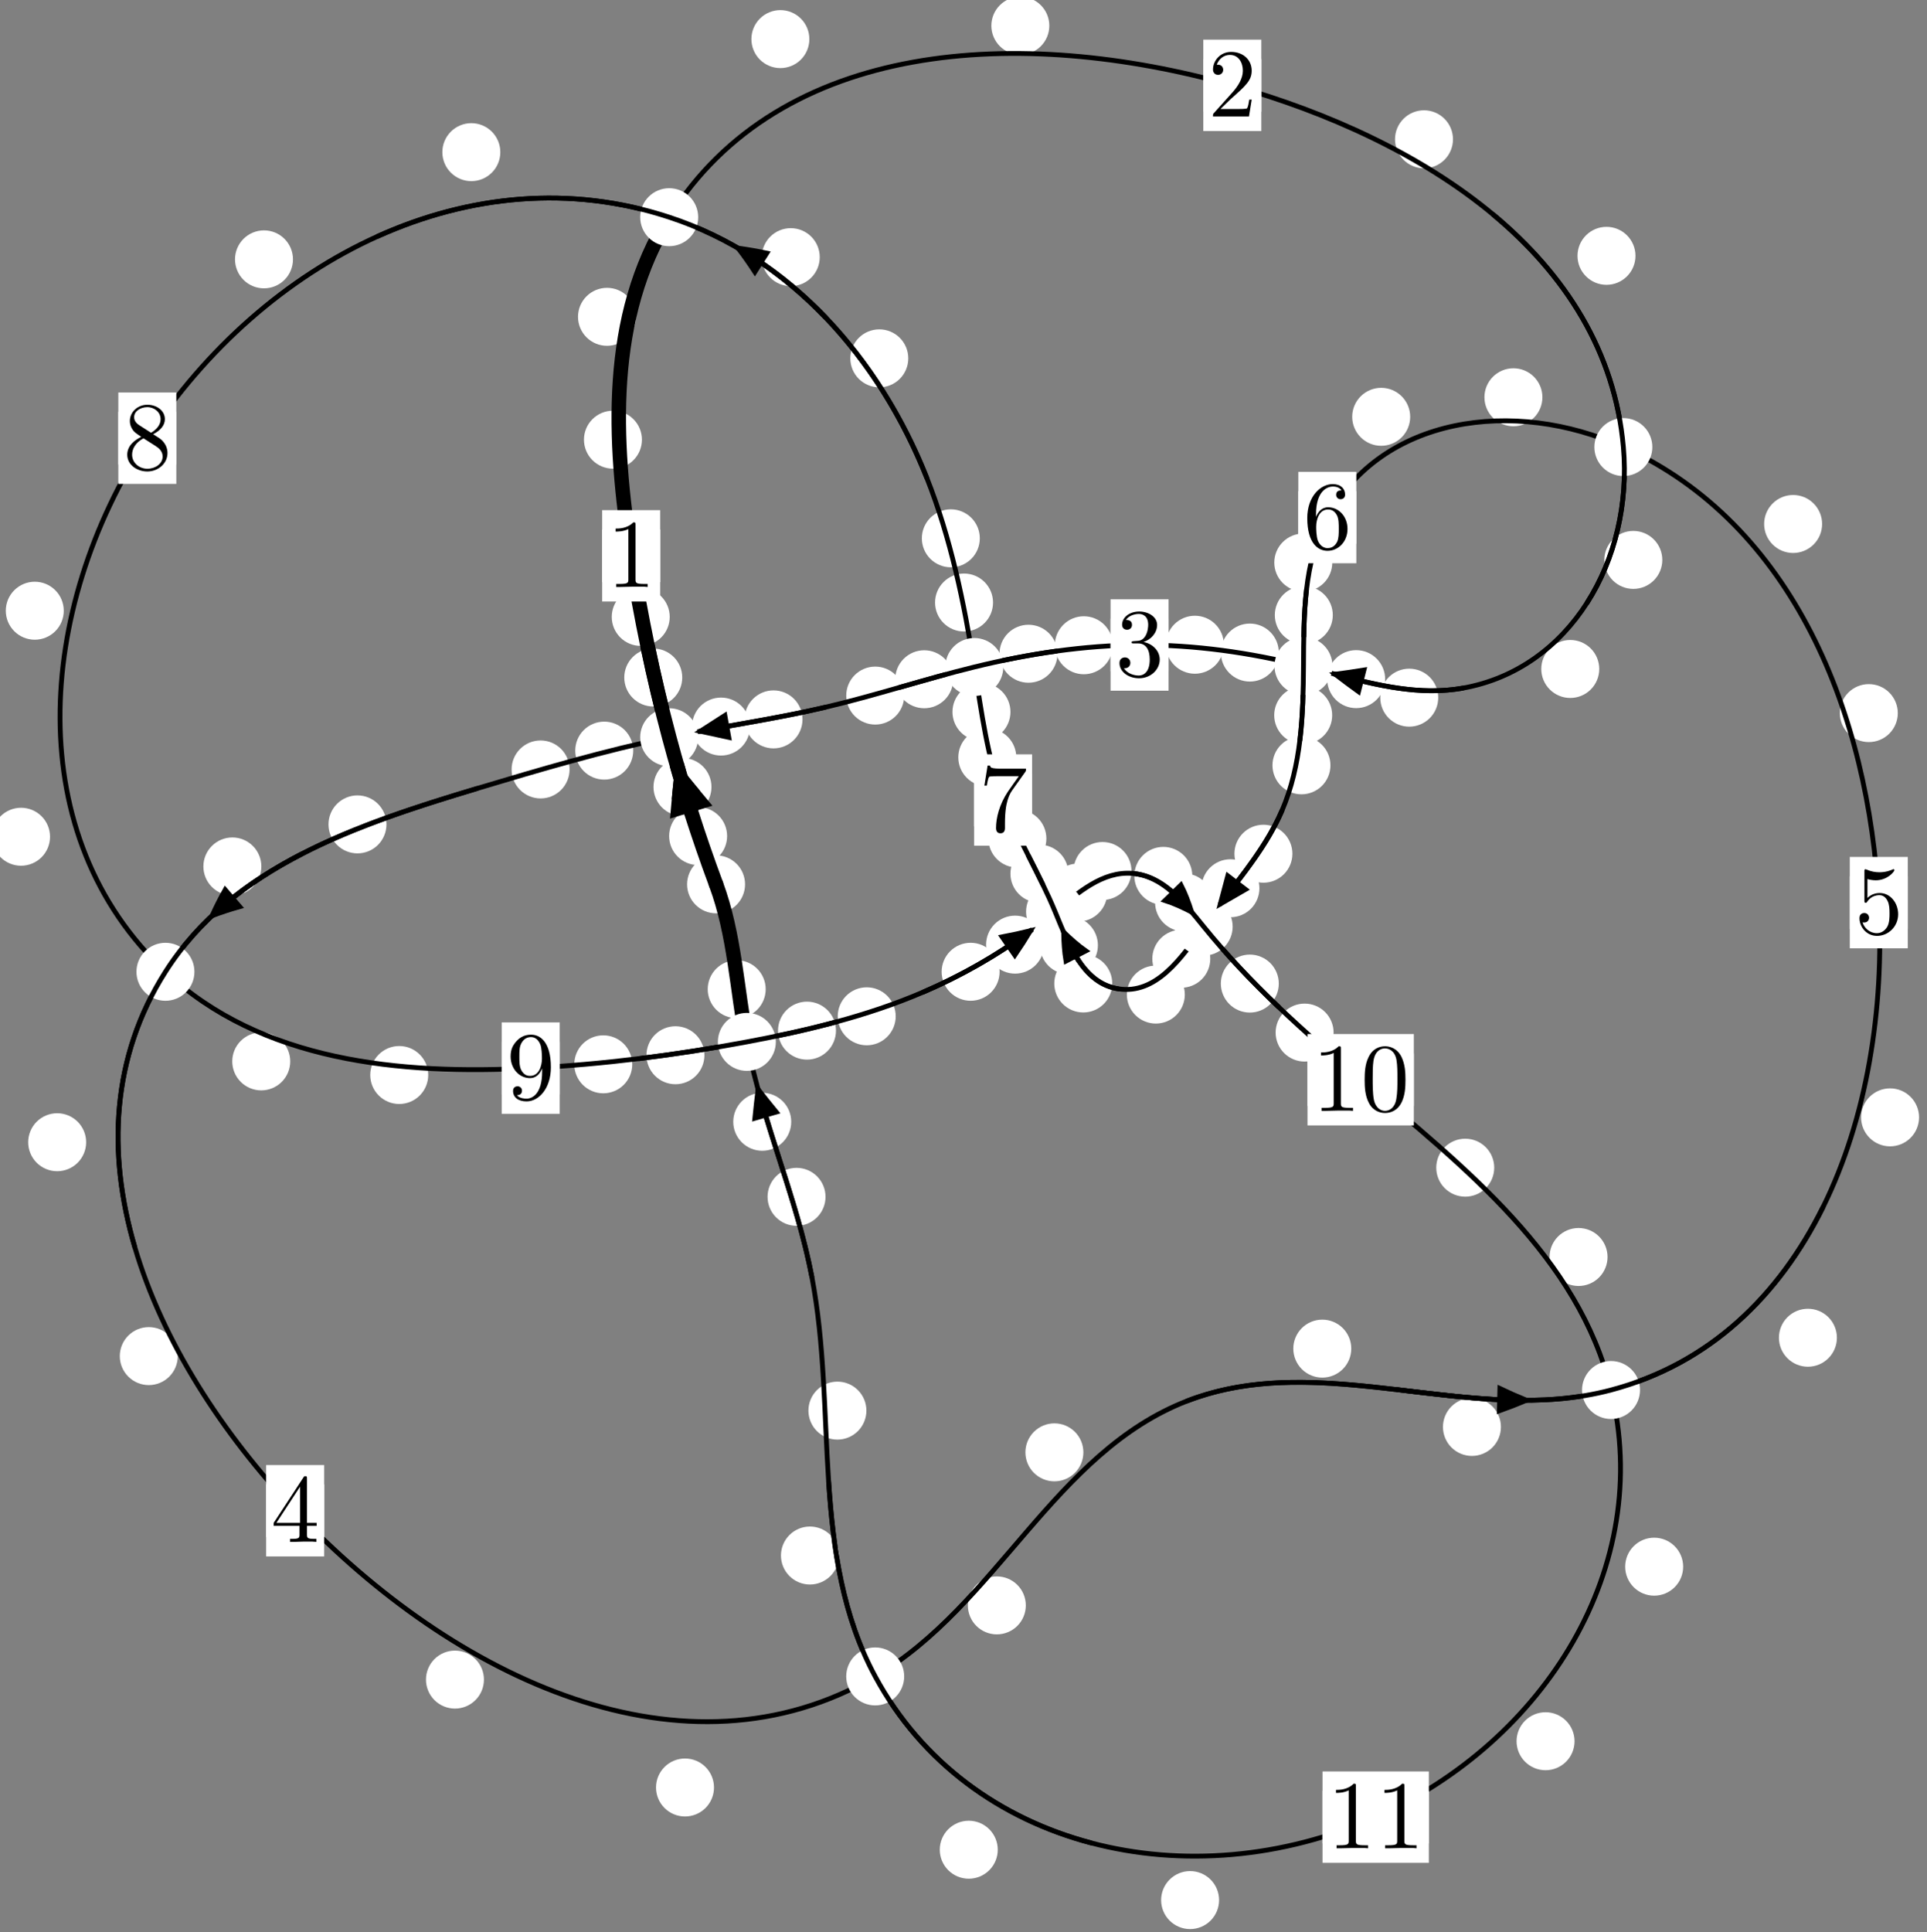 <?xml version="1.0"?>
<!-- Created by MetaPost 1.999 on 2021.07.06:0014 -->
<svg version="1.1" xmlns="http://www.w3.org/2000/svg" xmlns:xlink="http://www.w3.org/1999/xlink" width="198.689" height="199.204" viewBox="0 0 198.689 199.204">
<rect x="0" y="0" width="198.689" height="199.204" fill="#808080" stroke="none"/>
<!-- Original BoundingBox: -69.818451 -122.864960 128.870590 76.338684 -->
  <defs>
    <g transform="scale(0.01,0.01)" id="GLYPHcmr10_48">
      <path style="fill-rule: evenodd;" d="M460 -320C460 -400,455 -480,420 -554C374 -650,292 -666,250 -666C190 -666,117 -640,76 -547C44 -478,39 -400,39 -320C39 -245,43 -155,84 -79C127 2,200 22,249 22C303 22,379 1,423 -94C455 -163,460 -241,460 -320M249 -0C210 -0,151 -25,133 -121C122 -181,122 -273,122 -332C122 -396,122 -462,130 -516C149 -635,224 -644,249 -644C282 -644,348 -626,367 -527C377 -471,377 -395,377 -332C377 -257,377 -189,366 -125C351 -30,294 -0,249 -0"></path>
    </g>
    <g transform="scale(0.01,0.01)" id="GLYPHcmr10_49">
      <path style="fill-rule: evenodd;" d="M294 -640C294 -664,294 -666,271 -666C209 -602,121 -602,89 -602L89 -571C109 -571,168 -571,220 -597L220 -79C220 -43,217 -31,127 -31L95 -31L95 -0L257 -0L130 -3L217 -3L257 -3L297 -3L384 -3L419 -0L419 -31L387 -31C297 -31,294 -42,294 -79"></path>
    </g>
    <g transform="scale(0.01,0.01)" id="GLYPHcmr10_50">
      <path style="fill-rule: evenodd;" d="M127 -77L233 -180C389 -318,449 -372,449 -472C449 -586,359 -666,237 -666C124 -666,50 -574,50 -485C50 -429,100 -429,103 -429C120 -429,155 -441,155 -482C155 -508,137 -534,102 -534C94 -534,92 -534,89 -533C112 -598,166 -635,224 -635C315 -635,358 -554,358 -472C358 -392,308 -313,253 -251L61 -37C50 -26,50 -24,50 -0L421 -0L449 -174L424 -174C419 -144,412 -100,402 -85C395 -77,329 -77,307 -77"></path>
    </g>
    <g transform="scale(0.01,0.01)" id="GLYPHcmr10_51">
      <path style="fill-rule: evenodd;" d="M290 -352C372 -379,430 -449,430 -528C430 -610,342 -666,246 -666C145 -666,69 -606,69 -530C69 -497,91 -478,120 -478C151 -478,171 -500,171 -529C171 -579,124 -579,109 -579C140 -628,206 -641,242 -641C283 -641,338 -619,338 -529C338 -517,336 -459,310 -415C280 -367,246 -364,221 -363C213 -362,189 -360,182 -360C174 -359,167 -358,167 -348C167 -337,174 -337,191 -337L235 -337C317 -337,354 -269,354 -171C354 -35,285 -6,241 -6C198 -6,123 -23,88 -82C123 -77,154 -99,154 -137C154 -173,127 -193,98 -193C74 -193,42 -179,42 -135C42 -44,135 22,244 22C366 22,457 -69,457 -171C457 -253,394 -331,290 -352"></path>
    </g>
    <g transform="scale(0.01,0.01)" id="GLYPHcmr10_52">
      <path style="fill-rule: evenodd;" d="M294 -165L294 -78C294 -42,292 -31,218 -31L197 -31L197 -0L332 -0L238 -3L290 -3L332 -3L374 -3L427 -3L468 -0L468 -31L447 -31C373 -31,371 -42,371 -78L371 -165L471 -165L471 -196L371 -196L371 -651C371 -671,371 -677,355 -677C346 -677,343 -677,335 -665L28 -196L28 -165M300 -196L56 -196L300 -569"></path>
    </g>
    <g transform="scale(0.01,0.01)" id="GLYPHcmr10_53">
      <path style="fill-rule: evenodd;" d="M449 -201C449 -320,367 -420,259 -420C211 -420,168 -404,132 -369L132 -564C152 -558,185 -551,217 -551C340 -551,410 -642,410 -655C410 -661,407 -666,400 -666C399 -666,397 -666,392 -663C372 -654,323 -634,256 -634C216 -634,170 -641,123 -662C115 -665,113 -665,111 -665C101 -665,101 -657,101 -641L101 -345C101 -327,101 -319,115 -319C122 -319,124 -322,128 -328C139 -344,176 -398,257 -398C309 -398,334 -352,342 -334C358 -297,360 -258,360 -208C360 -173,360 -113,336 -71C312 -32,275 -6,229 -6C156 -6,99 -59,82 -118C85 -117,88 -116,99 -116C132 -116,149 -141,149 -165C149 -189,132 -214,99 -214C85 -214,50 -207,50 -161C50 -75,119 22,231 22C347 22,449 -74,449 -201"></path>
    </g>
    <g transform="scale(0.01,0.01)" id="GLYPHcmr10_54">
      <path style="fill-rule: evenodd;" d="M132 -328L132 -352C132 -605,256 -641,307 -641C331 -641,373 -635,395 -601C380 -601,340 -601,340 -556C340 -525,364 -510,386 -510C402 -510,432 -519,432 -558C432 -618,388 -666,305 -666C177 -666,42 -537,42 -316C42 -49,158 22,251 22C362 22,457 -72,457 -204C457 -331,368 -427,257 -427C189 -427,152 -376,132 -328M251 -6C188 -6,158 -66,152 -81C134 -128,134 -208,134 -226C134 -304,166 -404,256 -404C272 -404,318 -404,349 -342C367 -305,367 -254,367 -205C367 -157,367 -107,350 -71C320 -11,274 -6,251 -6"></path>
    </g>
    <g transform="scale(0.01,0.01)" id="GLYPHcmr10_55">
      <path style="fill-rule: evenodd;" d="M476 -609C485 -621,485 -623,485 -644L242 -644C120 -644,118 -657,114 -676L89 -676L56 -470L81 -470C84 -486,93 -549,106 -561C113 -567,191 -567,204 -567L411 -567C400 -551,321 -442,299 -409C209 -274,176 -135,176 -33C176 -23,176 22,222 22C268 22,268 -23,268 -33L268 -84C268 -139,271 -194,279 -248C283 -271,297 -357,341 -419"></path>
    </g>
    <g transform="scale(0.01,0.01)" id="GLYPHcmr10_56">
      <path style="fill-rule: evenodd;" d="M163 -457C117 -487,113 -521,113 -538C113 -599,178 -641,249 -641C322 -641,386 -589,386 -517C386 -460,347 -412,287 -377M309 -362C381 -399,430 -451,430 -517C430 -609,341 -666,250 -666C150 -666,69 -592,69 -499C69 -481,71 -436,113 -389C124 -377,161 -352,186 -335C128 -306,42 -250,42 -151C42 -45,144 22,249 22C362 22,457 -61,457 -168C457 -204,446 -249,408 -291C389 -312,373 -322,309 -362M209 -320L332 -242C360 -223,407 -193,407 -132C407 -58,332 -6,250 -6C164 -6,92 -68,92 -151C92 -209,124 -273,209 -320"></path>
    </g>
    <g transform="scale(0.01,0.01)" id="GLYPHcmr10_57">
      <path style="fill-rule: evenodd;" d="M367 -318L367 -286C367 -52,263 -6,205 -6C188 -6,134 -8,107 -42C151 -42,159 -71,159 -88C159 -119,135 -134,113 -134C97 -134,67 -125,67 -86C67 -19,121 22,206 22C335 22,457 -114,457 -329C457 -598,342 -666,253 -666C198 -666,149 -648,106 -603C65 -558,42 -516,42 -441C42 -316,130 -218,242 -218C303 -218,344 -260,367 -318M243 -241C227 -241,181 -241,150 -304C132 -341,132 -391,132 -440C132 -494,132 -541,153 -578C180 -628,218 -641,253 -641C299 -641,332 -607,349 -562C361 -530,365 -467,365 -421C365 -338,331 -241,243 -241"></path>
    </g>
  </defs>
  <path d="M74.971 86.189C74.971 85.396,74.656 84.636,74.096 84.076C73.535 83.515,72.775 83.2,71.982 83.2C71.19 83.2,70.429 83.515,69.869 84.076C69.308 84.636,68.993 85.396,68.993 86.189C68.993 86.982,69.308 87.742,69.869 88.302C70.429 88.863,71.19 89.178,71.982 89.178C72.775 89.178,73.535 88.863,74.096 88.302C74.656 87.742,74.971 86.982,74.971 86.189Z" style="fill: rgb(100%,100%,100%);stroke: none;"></path>
  <path d="M76.822 91.164C76.822 90.371,76.507 89.611,75.947 89.051C75.386 88.49,74.626 88.175,73.833 88.175C73.04 88.175,72.28 88.49,71.72 89.051C71.159 89.611,70.844 90.371,70.844 91.164C70.844 91.957,71.159 92.717,71.72 93.277C72.28 93.838,73.04 94.153,73.833 94.153C74.626 94.153,75.386 93.838,75.947 93.277C76.507 92.717,76.822 91.957,76.822 91.164Z" style="fill: rgb(100%,100%,100%);stroke: none;"></path>
  <path d="M70.345 69.843C70.345 69.05,70.03 68.29,69.469 67.729C68.909 67.169,68.149 66.854,67.356 66.854C66.563 66.854,65.803 67.169,65.243 67.729C64.682 68.29,64.367 69.05,64.367 69.843C64.367 70.635,64.682 71.395,65.243 71.956C65.803 72.516,66.563 72.831,67.356 72.831C68.149 72.831,68.909 72.516,69.469 71.956C70.03 71.395,70.345 70.635,70.345 69.843Z" style="fill: rgb(100%,100%,100%);stroke: none;"></path>
  <path d="M73.358 81.129C73.358 80.336,73.043 79.576,72.483 79.015C71.922 78.455,71.162 78.14,70.369 78.14C69.577 78.14,68.816 78.455,68.256 79.015C67.696 79.576,67.381 80.336,67.381 81.129C67.381 81.921,67.696 82.681,68.256 83.242C68.816 83.802,69.577 84.117,70.369 84.117C71.162 84.117,71.922 83.802,72.483 83.242C73.043 82.681,73.358 81.921,73.358 81.129Z" style="fill: rgb(100%,100%,100%);stroke: none;"></path>
  <path d="M66.189 45.326C66.189 44.534,65.874 43.774,65.313 43.213C64.753 42.653,63.993 42.338,63.2 42.338C62.407 42.338,61.647 42.653,61.087 43.213C60.526 43.774,60.211 44.534,60.211 45.326C60.211 46.119,60.526 46.879,61.087 47.44C61.647 48,62.407 48.315,63.2 48.315C63.993 48.315,64.753 48,65.313 47.44C65.874 46.879,66.189 46.119,66.189 45.326Z" style="fill: rgb(100%,100%,100%);stroke: none;"></path>
  <path d="M69.054 63.597C69.054 62.804,68.739 62.044,68.179 61.484C67.618 60.923,66.858 60.608,66.066 60.608C65.273 60.608,64.513 60.923,63.952 61.484C63.392 62.044,63.077 62.804,63.077 63.597C63.077 64.39,63.392 65.15,63.952 65.71C64.513 66.271,65.273 66.586,66.066 66.586C66.858 66.586,67.618 66.271,68.179 65.71C68.739 65.15,69.054 64.39,69.054 63.597Z" style="fill: rgb(100%,100%,100%);stroke: none;"></path>
  <path d="M83.452 4.031C83.452 3.239,83.137 2.479,82.577 1.918C82.016 1.358,81.256 1.043,80.463 1.043C79.671 1.043,78.911 1.358,78.35 1.918C77.79 2.479,77.475 3.239,77.475 4.031C77.475 4.824,77.79 5.584,78.35 6.145C78.911 6.705,79.671 7.02,80.463 7.02C81.256 7.02,82.016 6.705,82.577 6.145C83.137 5.584,83.452 4.824,83.452 4.031Z" style="fill: rgb(100%,100%,100%);stroke: none;"></path>
  <path d="M65.576 32.66C65.576 31.868,65.261 31.108,64.7 30.547C64.14 29.987,63.38 29.672,62.587 29.672C61.794 29.672,61.034 29.987,60.474 30.547C59.913 31.108,59.598 31.868,59.598 32.66C59.598 33.453,59.913 34.213,60.474 34.774C61.034 35.334,61.794 35.649,62.587 35.649C63.38 35.649,64.14 35.334,64.7 34.774C65.261 34.213,65.576 33.453,65.576 32.66Z" style="fill: rgb(100%,100%,100%);stroke: none;"></path>
  <path d="M149.814 14.359C149.814 13.566,149.5 12.806,148.939 12.245C148.379 11.685,147.618 11.37,146.826 11.37C146.033 11.37,145.273 11.685,144.712 12.245C144.152 12.806,143.837 13.566,143.837 14.359C143.837 15.151,144.152 15.912,144.712 16.472C145.273 17.033,146.033 17.347,146.826 17.347C147.618 17.347,148.379 17.033,148.939 16.472C149.5 15.912,149.814 15.151,149.814 14.359Z" style="fill: rgb(100%,100%,100%);stroke: none;"></path>
  <path d="M108.193 2.65C108.193 1.857,107.878 1.097,107.318 0.537C106.757 -0.024,105.997 -0.339,105.205 -0.339C104.412 -0.339,103.652 -0.024,103.091 0.537C102.531 1.097,102.216 1.857,102.216 2.65C102.216 3.443,102.531 4.203,103.091 4.763C103.652 5.324,104.412 5.639,105.205 5.639C105.997 5.639,106.757 5.324,107.318 4.763C107.878 4.203,108.193 3.443,108.193 2.65Z" style="fill: rgb(100%,100%,100%);stroke: none;"></path>
  <path d="M171.397 57.721C171.397 56.928,171.082 56.168,170.521 55.608C169.961 55.047,169.201 54.732,168.408 54.732C167.615 54.732,166.855 55.047,166.295 55.608C165.734 56.168,165.419 56.928,165.419 57.721C165.419 58.514,165.734 59.274,166.295 59.834C166.855 60.395,167.615 60.71,168.408 60.71C169.201 60.71,169.961 60.395,170.521 59.834C171.082 59.274,171.397 58.514,171.397 57.721Z" style="fill: rgb(100%,100%,100%);stroke: none;"></path>
  <path d="M168.631 26.374C168.631 25.581,168.316 24.821,167.755 24.261C167.195 23.7,166.435 23.385,165.642 23.385C164.849 23.385,164.089 23.7,163.529 24.261C162.968 24.821,162.653 25.581,162.653 26.374C162.653 27.167,162.968 27.927,163.529 28.487C164.089 29.048,164.849 29.363,165.642 29.363C166.435 29.363,167.195 29.048,167.755 28.487C168.316 27.927,168.631 27.167,168.631 26.374Z" style="fill: rgb(100%,100%,100%);stroke: none;"></path>
  <path d="M148.293 71.921C148.293 71.128,147.978 70.368,147.418 69.808C146.858 69.247,146.097 68.932,145.305 68.932C144.512 68.932,143.752 69.247,143.191 69.808C142.631 70.368,142.316 71.128,142.316 71.921C142.316 72.714,142.631 73.474,143.191 74.034C143.752 74.595,144.512 74.91,145.305 74.91C146.097 74.91,146.858 74.595,147.418 74.034C147.978 73.474,148.293 72.714,148.293 71.921Z" style="fill: rgb(100%,100%,100%);stroke: none;"></path>
  <path d="M164.896 68.963C164.896 68.17,164.581 67.41,164.021 66.85C163.46 66.289,162.7 65.974,161.907 65.974C161.115 65.974,160.355 66.289,159.794 66.85C159.234 67.41,158.919 68.17,158.919 68.963C158.919 69.756,159.234 70.516,159.794 71.076C160.355 71.637,161.115 71.952,161.907 71.952C162.7 71.952,163.46 71.637,164.021 71.076C164.581 70.516,164.896 69.756,164.896 68.963Z" style="fill: rgb(100%,100%,100%);stroke: none;"></path>
  <path d="M131.858 67.272C131.858 66.479,131.543 65.719,130.982 65.159C130.422 64.598,129.662 64.283,128.869 64.283C128.076 64.283,127.316 64.598,126.756 65.159C126.195 65.719,125.88 66.479,125.88 67.272C125.88 68.065,126.195 68.825,126.756 69.385C127.316 69.946,128.076 70.261,128.869 70.261C129.662 70.261,130.422 69.946,130.982 69.385C131.543 68.825,131.858 68.065,131.858 67.272Z" style="fill: rgb(100%,100%,100%);stroke: none;"></path>
  <path d="M142.82 70.011C142.82 69.218,142.505 68.458,141.944 67.898C141.384 67.337,140.624 67.022,139.831 67.022C139.038 67.022,138.278 67.337,137.718 67.898C137.157 68.458,136.842 69.218,136.842 70.011C136.842 70.804,137.157 71.564,137.718 72.124C138.278 72.685,139.038 73,139.831 73C140.624 73,141.384 72.685,141.944 72.124C142.505 71.564,142.82 70.804,142.82 70.011Z" style="fill: rgb(100%,100%,100%);stroke: none;"></path>
  <path d="M114.737 66.518C114.737 65.725,114.422 64.965,113.862 64.405C113.301 63.844,112.541 63.529,111.749 63.529C110.956 63.529,110.196 63.844,109.635 64.405C109.075 64.965,108.76 65.725,108.76 66.518C108.76 67.311,109.075 68.071,109.635 68.631C110.196 69.192,110.956 69.507,111.749 69.507C112.541 69.507,113.301 69.192,113.862 68.631C114.422 68.071,114.737 67.311,114.737 66.518Z" style="fill: rgb(100%,100%,100%);stroke: none;"></path>
  <path d="M126.19 66.464C126.19 65.672,125.875 64.912,125.315 64.351C124.754 63.791,123.994 63.476,123.202 63.476C122.409 63.476,121.649 63.791,121.088 64.351C120.528 64.912,120.213 65.672,120.213 66.464C120.213 67.257,120.528 68.017,121.088 68.578C121.649 69.138,122.409 69.453,123.202 69.453C123.994 69.453,124.754 69.138,125.315 68.578C125.875 68.017,126.19 67.257,126.19 66.464Z" style="fill: rgb(100%,100%,100%);stroke: none;"></path>
  <path d="M98.285 70.024C98.285 69.231,97.97 68.471,97.41 67.91C96.849 67.35,96.089 67.035,95.297 67.035C94.504 67.035,93.744 67.35,93.183 67.91C92.623 68.471,92.308 69.231,92.308 70.024C92.308 70.816,92.623 71.576,93.183 72.137C93.744 72.697,94.504 73.012,95.297 73.012C96.089 73.012,96.849 72.697,97.41 72.137C97.97 71.576,98.285 70.816,98.285 70.024Z" style="fill: rgb(100%,100%,100%);stroke: none;"></path>
  <path d="M109.033 67.393C109.033 66.6,108.718 65.84,108.157 65.279C107.597 64.719,106.837 64.404,106.044 64.404C105.251 64.404,104.491 64.719,103.931 65.279C103.37 65.84,103.055 66.6,103.055 67.393C103.055 68.185,103.37 68.946,103.931 69.506C104.491 70.066,105.251 70.381,106.044 70.381C106.837 70.381,107.597 70.066,108.157 69.506C108.718 68.946,109.033 68.185,109.033 67.393Z" style="fill: rgb(100%,100%,100%);stroke: none;"></path>
  <path d="M82.745 74.159C82.745 73.366,82.43 72.606,81.869 72.046C81.309 71.485,80.549 71.17,79.756 71.17C78.963 71.17,78.203 71.485,77.643 72.046C77.082 72.606,76.767 73.366,76.767 74.159C76.767 74.952,77.082 75.712,77.643 76.272C78.203 76.833,78.963 77.148,79.756 77.148C80.549 77.148,81.309 76.833,81.869 76.272C82.43 75.712,82.745 74.952,82.745 74.159Z" style="fill: rgb(100%,100%,100%);stroke: none;"></path>
  <path d="M93.232 71.705C93.232 70.913,92.918 70.153,92.357 69.592C91.797 69.032,91.036 68.717,90.244 68.717C89.451 68.717,88.691 69.032,88.13 69.592C87.57 70.153,87.255 70.913,87.255 71.705C87.255 72.498,87.57 73.258,88.13 73.819C88.691 74.379,89.451 74.694,90.244 74.694C91.036 74.694,91.797 74.379,92.357 73.819C92.918 73.258,93.232 72.498,93.232 71.705Z" style="fill: rgb(100%,100%,100%);stroke: none;"></path>
  <path d="M65.291 77.38C65.291 76.587,64.976 75.827,64.416 75.266C63.855 74.706,63.095 74.391,62.303 74.391C61.51 74.391,60.75 74.706,60.189 75.266C59.629 75.827,59.314 76.587,59.314 77.38C59.314 78.172,59.629 78.933,60.189 79.493C60.75 80.054,61.51 80.368,62.303 80.368C63.095 80.368,63.855 80.054,64.416 79.493C64.976 78.933,65.291 78.172,65.291 77.38Z" style="fill: rgb(100%,100%,100%);stroke: none;"></path>
  <path d="M77.331 74.899C77.331 74.107,77.016 73.347,76.456 72.786C75.895 72.226,75.135 71.911,74.342 71.911C73.55 71.911,72.79 72.226,72.229 72.786C71.669 73.347,71.354 74.107,71.354 74.899C71.354 75.692,71.669 76.452,72.229 77.013C72.79 77.573,73.55 77.888,74.342 77.888C75.135 77.888,75.895 77.573,76.456 77.013C77.016 76.452,77.331 75.692,77.331 74.899Z" style="fill: rgb(100%,100%,100%);stroke: none;"></path>
  <path d="M39.847 84.985C39.847 84.192,39.532 83.432,38.972 82.871C38.411 82.311,37.651 81.996,36.859 81.996C36.066 81.996,35.306 82.311,34.745 82.871C34.185 83.432,33.87 84.192,33.87 84.985C33.87 85.777,34.185 86.538,34.745 87.098C35.306 87.659,36.066 87.973,36.859 87.973C37.651 87.973,38.411 87.659,38.972 87.098C39.532 86.538,39.847 85.777,39.847 84.985Z" style="fill: rgb(100%,100%,100%);stroke: none;"></path>
  <path d="M58.728 79.32C58.728 78.528,58.413 77.768,57.853 77.207C57.293 76.647,56.532 76.332,55.74 76.332C54.947 76.332,54.187 76.647,53.626 77.207C53.066 77.768,52.751 78.528,52.751 79.32C52.751 80.113,53.066 80.873,53.626 81.434C54.187 81.994,54.947 82.309,55.74 82.309C56.532 82.309,57.293 81.994,57.853 81.434C58.413 80.873,58.728 80.113,58.728 79.32Z" style="fill: rgb(100%,100%,100%);stroke: none;"></path>
  <path d="M8.883 117.75C8.883 116.958,8.568 116.198,8.008 115.637C7.447 115.077,6.687 114.762,5.895 114.762C5.102 114.762,4.342 115.077,3.781 115.637C3.221 116.198,2.906 116.958,2.906 117.75C2.906 118.543,3.221 119.303,3.781 119.864C4.342 120.424,5.102 120.739,5.895 120.739C6.687 120.739,7.447 120.424,8.008 119.864C8.568 119.303,8.883 118.543,8.883 117.75Z" style="fill: rgb(100%,100%,100%);stroke: none;"></path>
  <path d="M26.948 89.32C26.948 88.527,26.633 87.767,26.073 87.207C25.512 86.646,24.752 86.331,23.96 86.331C23.167 86.331,22.407 86.646,21.846 87.207C21.286 87.767,20.971 88.527,20.971 89.32C20.971 90.113,21.286 90.873,21.846 91.433C22.407 91.994,23.167 92.309,23.96 92.309C24.752 92.309,25.512 91.994,26.073 91.433C26.633 90.873,26.948 90.113,26.948 89.32Z" style="fill: rgb(100%,100%,100%);stroke: none;"></path>
  <path d="M49.898 173.147C49.898 172.354,49.583 171.594,49.023 171.033C48.463 170.473,47.702 170.158,46.91 170.158C46.117 170.158,45.357 170.473,44.796 171.033C44.236 171.594,43.921 172.354,43.921 173.147C43.921 173.939,44.236 174.699,44.796 175.26C45.357 175.82,46.117 176.135,46.91 176.135C47.702 176.135,48.463 175.82,49.023 175.26C49.583 174.699,49.898 173.939,49.898 173.147Z" style="fill: rgb(100%,100%,100%);stroke: none;"></path>
  <path d="M18.33 139.798C18.33 139.006,18.015 138.245,17.454 137.685C16.894 137.124,16.134 136.809,15.341 136.809C14.548 136.809,13.788 137.124,13.228 137.685C12.667 138.245,12.352 139.006,12.352 139.798C12.352 140.591,12.667 141.351,13.228 141.912C13.788 142.472,14.548 142.787,15.341 142.787C16.134 142.787,16.894 142.472,17.454 141.912C18.015 141.351,18.33 140.591,18.33 139.798Z" style="fill: rgb(100%,100%,100%);stroke: none;"></path>
  <path d="M105.77 165.497C105.77 164.704,105.455 163.944,104.895 163.383C104.334 162.823,103.574 162.508,102.781 162.508C101.989 162.508,101.228 162.823,100.668 163.383C100.108 163.944,99.793 164.704,99.793 165.497C99.793 166.289,100.108 167.049,100.668 167.61C101.228 168.17,101.989 168.485,102.781 168.485C103.574 168.485,104.334 168.17,104.895 167.61C105.455 167.049,105.77 166.289,105.77 165.497Z" style="fill: rgb(100%,100%,100%);stroke: none;"></path>
  <path d="M73.619 184.269C73.619 183.476,73.304 182.716,72.743 182.155C72.183 181.595,71.423 181.28,70.63 181.28C69.837 181.28,69.077 181.595,68.517 182.155C67.956 182.716,67.641 183.476,67.641 184.269C67.641 185.061,67.956 185.821,68.517 186.382C69.077 186.942,69.837 187.257,70.63 187.257C71.423 187.257,72.183 186.942,72.743 186.382C73.304 185.821,73.619 185.061,73.619 184.269Z" style="fill: rgb(100%,100%,100%);stroke: none;"></path>
  <path d="M139.327 139.027C139.327 138.234,139.012 137.474,138.452 136.913C137.891 136.353,137.131 136.038,136.339 136.038C135.546 136.038,134.786 136.353,134.225 136.913C133.665 137.474,133.35 138.234,133.35 139.027C133.35 139.819,133.665 140.579,134.225 141.14C134.786 141.7,135.546 142.015,136.339 142.015C137.131 142.015,137.891 141.7,138.452 141.14C139.012 140.579,139.327 139.819,139.327 139.027Z" style="fill: rgb(100%,100%,100%);stroke: none;"></path>
  <path d="M111.705 149.719C111.705 148.927,111.39 148.166,110.83 147.606C110.269 147.046,109.509 146.731,108.717 146.731C107.924 146.731,107.164 147.046,106.603 147.606C106.043 148.166,105.728 148.927,105.728 149.719C105.728 150.512,106.043 151.272,106.603 151.833C107.164 152.393,107.924 152.708,108.717 152.708C109.509 152.708,110.269 152.393,110.83 151.833C111.39 151.272,111.705 150.512,111.705 149.719Z" style="fill: rgb(100%,100%,100%);stroke: none;"></path>
  <path d="M189.4 137.904C189.4 137.112,189.085 136.352,188.524 135.791C187.964 135.231,187.204 134.916,186.411 134.916C185.618 134.916,184.858 135.231,184.298 135.791C183.737 136.352,183.422 137.112,183.422 137.904C183.422 138.697,183.737 139.457,184.298 140.018C184.858 140.578,185.618 140.893,186.411 140.893C187.204 140.893,187.964 140.578,188.524 140.018C189.085 139.457,189.4 138.697,189.4 137.904Z" style="fill: rgb(100%,100%,100%);stroke: none;"></path>
  <path d="M154.757 147.101C154.757 146.308,154.442 145.548,153.882 144.987C153.321 144.427,152.561 144.112,151.768 144.112C150.976 144.112,150.215 144.427,149.655 144.987C149.094 145.548,148.78 146.308,148.78 147.101C148.78 147.893,149.094 148.653,149.655 149.214C150.215 149.774,150.976 150.089,151.768 150.089C152.561 150.089,153.321 149.774,153.882 149.214C154.442 148.653,154.757 147.893,154.757 147.101Z" style="fill: rgb(100%,100%,100%);stroke: none;"></path>
  <path d="M195.68 73.513C195.68 72.72,195.365 71.96,194.804 71.399C194.244 70.839,193.484 70.524,192.691 70.524C191.898 70.524,191.138 70.839,190.578 71.399C190.017 71.96,189.702 72.72,189.702 73.513C189.702 74.305,190.017 75.065,190.578 75.626C191.138 76.186,191.898 76.501,192.691 76.501C193.484 76.501,194.244 76.186,194.804 75.626C195.365 75.065,195.68 74.305,195.68 73.513Z" style="fill: rgb(100%,100%,100%);stroke: none;"></path>
  <path d="M197.871 115.186C197.871 114.393,197.556 113.633,196.995 113.072C196.435 112.512,195.675 112.197,194.882 112.197C194.089 112.197,193.329 112.512,192.769 113.072C192.208 113.633,191.893 114.393,191.893 115.186C191.893 115.978,192.208 116.739,192.769 117.299C193.329 117.86,194.089 118.175,194.882 118.175C195.675 118.175,196.435 117.86,196.995 117.299C197.556 116.739,197.871 115.978,197.871 115.186Z" style="fill: rgb(100%,100%,100%);stroke: none;"></path>
  <path d="M159.035 40.953C159.035 40.16,158.72 39.4,158.159 38.839C157.599 38.279,156.839 37.964,156.046 37.964C155.253 37.964,154.493 38.279,153.933 38.839C153.372 39.4,153.057 40.16,153.057 40.953C153.057 41.745,153.372 42.505,153.933 43.066C154.493 43.626,155.253 43.941,156.046 43.941C156.839 43.941,157.599 43.626,158.159 43.066C158.72 42.505,159.035 41.745,159.035 40.953Z" style="fill: rgb(100%,100%,100%);stroke: none;"></path>
  <path d="M187.875 54.017C187.875 53.224,187.56 52.464,186.999 51.904C186.439 51.343,185.679 51.028,184.886 51.028C184.093 51.028,183.333 51.343,182.773 51.904C182.212 52.464,181.897 53.224,181.897 54.017C181.897 54.81,182.212 55.57,182.773 56.13C183.333 56.691,184.093 57.006,184.886 57.006C185.679 57.006,186.439 56.691,186.999 56.13C187.56 55.57,187.875 54.81,187.875 54.017Z" style="fill: rgb(100%,100%,100%);stroke: none;"></path>
  <path d="M137.368 57.992C137.368 57.2,137.053 56.439,136.492 55.879C135.932 55.318,135.172 55.003,134.379 55.003C133.586 55.003,132.826 55.318,132.266 55.879C131.705 56.439,131.39 57.2,131.39 57.992C131.39 58.785,131.705 59.545,132.266 60.106C132.826 60.666,133.586 60.981,134.379 60.981C135.172 60.981,135.932 60.666,136.492 60.106C137.053 59.545,137.368 58.785,137.368 57.992Z" style="fill: rgb(100%,100%,100%);stroke: none;"></path>
  <path d="M145.401 42.969C145.401 42.176,145.086 41.416,144.525 40.855C143.965 40.295,143.205 39.98,142.412 39.98C141.619 39.98,140.859 40.295,140.299 40.855C139.738 41.416,139.423 42.176,139.423 42.969C139.423 43.761,139.738 44.521,140.299 45.082C140.859 45.642,141.619 45.957,142.412 45.957C143.205 45.957,143.965 45.642,144.525 45.082C145.086 44.521,145.401 43.761,145.401 42.969Z" style="fill: rgb(100%,100%,100%);stroke: none;"></path>
  <path d="M137.358 73.731C137.358 72.938,137.043 72.178,136.483 71.617C135.922 71.057,135.162 70.742,134.369 70.742C133.577 70.742,132.817 71.057,132.256 71.617C131.696 72.178,131.381 72.938,131.381 73.731C131.381 74.523,131.696 75.284,132.256 75.844C132.817 76.404,133.577 76.719,134.369 76.719C135.162 76.719,135.922 76.404,136.483 75.844C137.043 75.284,137.358 74.523,137.358 73.731Z" style="fill: rgb(100%,100%,100%);stroke: none;"></path>
  <path d="M137.422 63.409C137.422 62.616,137.107 61.856,136.546 61.296C135.986 60.735,135.226 60.42,134.433 60.42C133.64 60.42,132.88 60.735,132.32 61.296C131.759 61.856,131.444 62.616,131.444 63.409C131.444 64.202,131.759 64.962,132.32 65.522C132.88 66.083,133.64 66.398,134.433 66.398C135.226 66.398,135.986 66.083,136.546 65.522C137.107 64.962,137.422 64.202,137.422 63.409Z" style="fill: rgb(100%,100%,100%);stroke: none;"></path>
  <path d="M133.257 88.009C133.257 87.217,132.942 86.456,132.382 85.896C131.821 85.335,131.061 85.02,130.269 85.02C129.476 85.02,128.716 85.335,128.155 85.896C127.595 86.456,127.28 87.217,127.28 88.009C127.28 88.802,127.595 89.562,128.155 90.123C128.716 90.683,129.476 90.998,130.269 90.998C131.061 90.998,131.821 90.683,132.382 90.123C132.942 89.562,133.257 88.802,133.257 88.009Z" style="fill: rgb(100%,100%,100%);stroke: none;"></path>
  <path d="M137.179 78.897C137.179 78.104,136.864 77.344,136.304 76.783C135.743 76.223,134.983 75.908,134.191 75.908C133.398 75.908,132.638 76.223,132.077 76.783C131.517 77.344,131.202 78.104,131.202 78.897C131.202 79.689,131.517 80.45,132.077 81.01C132.638 81.571,133.398 81.885,134.191 81.885C134.983 81.885,135.743 81.571,136.304 81.01C136.864 80.45,137.179 79.689,137.179 78.897Z" style="fill: rgb(100%,100%,100%);stroke: none;"></path>
  <path d="M124.791 98.837C124.791 98.044,124.476 97.284,123.916 96.724C123.355 96.163,122.595 95.848,121.802 95.848C121.01 95.848,120.249 96.163,119.689 96.724C119.128 97.284,118.814 98.044,118.814 98.837C118.814 99.63,119.128 100.39,119.689 100.95C120.249 101.511,121.01 101.826,121.802 101.826C122.595 101.826,123.355 101.511,123.916 100.95C124.476 100.39,124.791 99.63,124.791 98.837Z" style="fill: rgb(100%,100%,100%);stroke: none;"></path>
  <path d="M129.857 91.568C129.857 90.775,129.542 90.015,128.982 89.455C128.422 88.894,127.661 88.579,126.869 88.579C126.076 88.579,125.316 88.894,124.755 89.455C124.195 90.015,123.88 90.775,123.88 91.568C123.88 92.361,124.195 93.121,124.755 93.681C125.316 94.242,126.076 94.557,126.869 94.557C127.661 94.557,128.422 94.242,128.982 93.681C129.542 93.121,129.857 92.361,129.857 91.568Z" style="fill: rgb(100%,100%,100%);stroke: none;"></path>
  <path d="M114.682 101.385C114.682 100.592,114.367 99.832,113.807 99.271C113.246 98.711,112.486 98.396,111.693 98.396C110.901 98.396,110.14 98.711,109.58 99.271C109.019 99.832,108.705 100.592,108.705 101.385C108.705 102.177,109.019 102.937,109.58 103.498C110.14 104.058,110.901 104.373,111.693 104.373C112.486 104.373,113.246 104.058,113.807 103.498C114.367 102.937,114.682 102.177,114.682 101.385Z" style="fill: rgb(100%,100%,100%);stroke: none;"></path>
  <path d="M122.165 102.529C122.165 101.736,121.85 100.976,121.29 100.416C120.729 99.855,119.969 99.54,119.176 99.54C118.384 99.54,117.624 99.855,117.063 100.416C116.503 100.976,116.188 101.736,116.188 102.529C116.188 103.322,116.503 104.082,117.063 104.642C117.624 105.203,118.384 105.518,119.176 105.518C119.969 105.518,120.729 105.203,121.29 104.642C121.85 104.082,122.165 103.322,122.165 102.529Z" style="fill: rgb(100%,100%,100%);stroke: none;"></path>
  <path d="M110.161 90.066C110.161 89.273,109.846 88.513,109.286 87.952C108.725 87.392,107.965 87.077,107.172 87.077C106.38 87.077,105.62 87.392,105.059 87.952C104.499 88.513,104.184 89.273,104.184 90.066C104.184 90.858,104.499 91.618,105.059 92.179C105.62 92.739,106.38 93.054,107.172 93.054C107.965 93.054,108.725 92.739,109.286 92.179C109.846 91.618,110.161 90.858,110.161 90.066Z" style="fill: rgb(100%,100%,100%);stroke: none;"></path>
  <path d="M113.203 97.448C113.203 96.656,112.888 95.895,112.328 95.335C111.767 94.774,111.007 94.459,110.214 94.459C109.422 94.459,108.662 94.774,108.101 95.335C107.541 95.895,107.226 96.656,107.226 97.448C107.226 98.241,107.541 99.001,108.101 99.562C108.662 100.122,109.422 100.437,110.214 100.437C111.007 100.437,111.767 100.122,112.328 99.562C112.888 99.001,113.203 98.241,113.203 97.448Z" style="fill: rgb(100%,100%,100%);stroke: none;"></path>
  <path d="M104.787 78.074C104.787 77.281,104.472 76.521,103.911 75.961C103.351 75.4,102.591 75.085,101.798 75.085C101.005 75.085,100.245 75.4,99.685 75.961C99.124 76.521,98.809 77.281,98.809 78.074C98.809 78.867,99.124 79.627,99.685 80.187C100.245 80.748,101.005 81.063,101.798 81.063C102.591 81.063,103.351 80.748,103.911 80.187C104.472 79.627,104.787 78.867,104.787 78.074Z" style="fill: rgb(100%,100%,100%);stroke: none;"></path>
  <path d="M107.89 86.446C107.89 85.654,107.575 84.894,107.014 84.333C106.454 83.773,105.694 83.458,104.901 83.458C104.108 83.458,103.348 83.773,102.788 84.333C102.227 84.894,101.912 85.654,101.912 86.446C101.912 87.239,102.227 87.999,102.788 88.56C103.348 89.12,104.108 89.435,104.901 89.435C105.694 89.435,106.454 89.12,107.014 88.56C107.575 87.999,107.89 87.239,107.89 86.446Z" style="fill: rgb(100%,100%,100%);stroke: none;"></path>
  <path d="M102.39 62.114C102.39 61.321,102.075 60.561,101.515 60.001C100.954 59.44,100.194 59.125,99.401 59.125C98.609 59.125,97.848 59.44,97.288 60.001C96.727 60.561,96.412 61.321,96.412 62.114C96.412 62.907,96.727 63.667,97.288 64.227C97.848 64.788,98.609 65.103,99.401 65.103C100.194 65.103,100.954 64.788,101.515 64.227C102.075 63.667,102.39 62.907,102.39 62.114Z" style="fill: rgb(100%,100%,100%);stroke: none;"></path>
  <path d="M104.186 73.39C104.186 72.598,103.871 71.837,103.31 71.277C102.75 70.716,101.99 70.402,101.197 70.402C100.404 70.402,99.644 70.716,99.084 71.277C98.523 71.837,98.208 72.598,98.208 73.39C98.208 74.183,98.523 74.943,99.084 75.504C99.644 76.064,100.404 76.379,101.197 76.379C101.99 76.379,102.75 76.064,103.31 75.504C103.871 74.943,104.186 74.183,104.186 73.39Z" style="fill: rgb(100%,100%,100%);stroke: none;"></path>
  <path d="M93.652 36.941C93.652 36.149,93.337 35.388,92.777 34.828C92.216 34.267,91.456 33.953,90.664 33.953C89.871 33.953,89.111 34.267,88.55 34.828C87.99 35.388,87.675 36.149,87.675 36.941C87.675 37.734,87.99 38.494,88.55 39.055C89.111 39.615,89.871 39.93,90.664 39.93C91.456 39.93,92.216 39.615,92.777 39.055C93.337 38.494,93.652 37.734,93.652 36.941Z" style="fill: rgb(100%,100%,100%);stroke: none;"></path>
  <path d="M101.027 55.494C101.027 54.701,100.712 53.941,100.152 53.381C99.591 52.82,98.831 52.505,98.038 52.505C97.246 52.505,96.486 52.82,95.925 53.381C95.365 53.941,95.05 54.701,95.05 55.494C95.05 56.287,95.365 57.047,95.925 57.607C96.486 58.168,97.246 58.483,98.038 58.483C98.831 58.483,99.591 58.168,100.152 57.607C100.712 57.047,101.027 56.287,101.027 55.494Z" style="fill: rgb(100%,100%,100%);stroke: none;"></path>
  <path d="M51.588 15.686C51.588 14.893,51.273 14.133,50.712 13.572C50.152 13.012,49.392 12.697,48.599 12.697C47.806 12.697,47.046 13.012,46.486 13.572C45.925 14.133,45.61 14.893,45.61 15.686C45.61 16.478,45.925 17.238,46.486 17.799C47.046 18.359,47.806 18.674,48.599 18.674C49.392 18.674,50.152 18.359,50.712 17.799C51.273 17.238,51.588 16.478,51.588 15.686Z" style="fill: rgb(100%,100%,100%);stroke: none;"></path>
  <path d="M84.522 26.509C84.522 25.716,84.207 24.956,83.647 24.396C83.086 23.835,82.326 23.52,81.533 23.52C80.741 23.52,79.98 23.835,79.42 24.396C78.859 24.956,78.544 25.716,78.544 26.509C78.544 27.302,78.859 28.062,79.42 28.622C79.98 29.183,80.741 29.498,81.533 29.498C82.326 29.498,83.086 29.183,83.647 28.622C84.207 28.062,84.522 27.302,84.522 26.509Z" style="fill: rgb(100%,100%,100%);stroke: none;"></path>
  <path d="M6.574 62.959C6.574 62.166,6.259 61.406,5.699 60.845C5.138 60.285,4.378 59.97,3.585 59.97C2.793 59.97,2.032 60.285,1.472 60.845C0.911 61.406,0.597 62.166,0.597 62.959C0.597 63.751,0.911 64.511,1.472 65.072C2.032 65.632,2.793 65.947,3.585 65.947C4.378 65.947,5.138 65.632,5.699 65.072C6.259 64.511,6.574 63.751,6.574 62.959Z" style="fill: rgb(100%,100%,100%);stroke: none;"></path>
  <path d="M30.209 26.736C30.209 25.944,29.895 25.184,29.334 24.623C28.774 24.063,28.013 23.748,27.221 23.748C26.428 23.748,25.668 24.063,25.107 24.623C24.547 25.184,24.232 25.944,24.232 26.736C24.232 27.529,24.547 28.289,25.107 28.85C25.668 29.41,26.428 29.725,27.221 29.725C28.013 29.725,28.774 29.41,29.334 28.85C29.895 28.289,30.209 27.529,30.209 26.736Z" style="fill: rgb(100%,100%,100%);stroke: none;"></path>
  <path d="M29.926 109.416C29.926 108.623,29.611 107.863,29.05 107.303C28.49 106.742,27.73 106.427,26.937 106.427C26.144 106.427,25.384 106.742,24.824 107.303C24.263 107.863,23.948 108.623,23.948 109.416C23.948 110.209,24.263 110.969,24.824 111.529C25.384 112.09,26.144 112.405,26.937 112.405C27.73 112.405,28.49 112.09,29.05 111.529C29.611 110.969,29.926 110.209,29.926 109.416Z" style="fill: rgb(100%,100%,100%);stroke: none;"></path>
  <path d="M5.159 86.258C5.159 85.466,4.844 84.705,4.284 84.145C3.723 83.584,2.963 83.27,2.17 83.27C1.378 83.27,0.617 83.584,0.057 84.145C-0.504 84.705,-0.818 85.466,-0.818 86.258C-0.818 87.051,-0.504 87.811,0.057 88.372C0.617 88.932,1.378 89.247,2.17 89.247C2.963 89.247,3.723 88.932,4.284 88.372C4.844 87.811,5.159 87.051,5.159 86.258Z" style="fill: rgb(100%,100%,100%);stroke: none;"></path>
  <path d="M65.191 109.719C65.191 108.926,64.876 108.166,64.316 107.605C63.755 107.045,62.995 106.73,62.203 106.73C61.41 106.73,60.65 107.045,60.089 107.605C59.529 108.166,59.214 108.926,59.214 109.719C59.214 110.511,59.529 111.271,60.089 111.832C60.65 112.392,61.41 112.707,62.203 112.707C62.995 112.707,63.755 112.392,64.316 111.832C64.876 111.271,65.191 110.511,65.191 109.719Z" style="fill: rgb(100%,100%,100%);stroke: none;"></path>
  <path d="M44.153 110.821C44.153 110.028,43.838 109.268,43.277 108.707C42.717 108.147,41.957 107.832,41.164 107.832C40.371 107.832,39.611 108.147,39.051 108.707C38.49 109.268,38.175 110.028,38.175 110.821C38.175 111.613,38.49 112.373,39.051 112.934C39.611 113.494,40.371 113.809,41.164 113.809C41.957 113.809,42.717 113.494,43.277 112.934C43.838 112.373,44.153 111.613,44.153 110.821Z" style="fill: rgb(100%,100%,100%);stroke: none;"></path>
  <path d="M86.196 106.246C86.196 105.453,85.881 104.693,85.321 104.133C84.76 103.572,84 103.257,83.207 103.257C82.415 103.257,81.654 103.572,81.094 104.133C80.533 104.693,80.219 105.453,80.219 106.246C80.219 107.039,80.533 107.799,81.094 108.359C81.654 108.92,82.415 109.235,83.207 109.235C84 109.235,84.76 108.92,85.321 108.359C85.881 107.799,86.196 107.039,86.196 106.246Z" style="fill: rgb(100%,100%,100%);stroke: none;"></path>
  <path d="M72.632 108.783C72.632 107.99,72.317 107.23,71.757 106.67C71.196 106.109,70.436 105.794,69.643 105.794C68.851 105.794,68.09 106.109,67.53 106.67C66.969 107.23,66.655 107.99,66.655 108.783C66.655 109.576,66.969 110.336,67.53 110.896C68.09 111.457,68.851 111.772,69.643 111.772C70.436 111.772,71.196 111.457,71.757 110.896C72.317 110.336,72.632 109.576,72.632 108.783Z" style="fill: rgb(100%,100%,100%);stroke: none;"></path>
  <path d="M103.068 100.178C103.068 99.386,102.753 98.625,102.193 98.065C101.632 97.505,100.872 97.19,100.079 97.19C99.287 97.19,98.527 97.505,97.966 98.065C97.406 98.625,97.091 99.386,97.091 100.178C97.091 100.971,97.406 101.731,97.966 102.292C98.527 102.852,99.287 103.167,100.079 103.167C100.872 103.167,101.632 102.852,102.193 102.292C102.753 101.731,103.068 100.971,103.068 100.178Z" style="fill: rgb(100%,100%,100%);stroke: none;"></path>
  <path d="M92.356 104.768C92.356 103.975,92.041 103.215,91.48 102.655C90.92 102.094,90.159 101.779,89.367 101.779C88.574 101.779,87.814 102.094,87.253 102.655C86.693 103.215,86.378 103.975,86.378 104.768C86.378 105.561,86.693 106.321,87.253 106.881C87.814 107.442,88.574 107.757,89.367 107.757C90.159 107.757,90.92 107.442,91.48 106.881C92.041 106.321,92.356 105.561,92.356 104.768Z" style="fill: rgb(100%,100%,100%);stroke: none;"></path>
  <path d="M114.165 92.01C114.165 91.217,113.85 90.457,113.289 89.897C112.729 89.336,111.969 89.021,111.176 89.021C110.383 89.021,109.623 89.336,109.063 89.897C108.502 90.457,108.187 91.217,108.187 92.01C108.187 92.803,108.502 93.563,109.063 94.123C109.623 94.684,110.383 94.999,111.176 94.999C111.969 94.999,112.729 94.684,113.289 94.123C113.85 93.563,114.165 92.803,114.165 92.01Z" style="fill: rgb(100%,100%,100%);stroke: none;"></path>
  <path d="M107.652 97.38C107.652 96.587,107.337 95.827,106.776 95.267C106.216 94.706,105.456 94.391,104.663 94.391C103.87 94.391,103.11 94.706,102.55 95.267C101.989 95.827,101.674 96.587,101.674 97.38C101.674 98.173,101.989 98.933,102.55 99.493C103.11 100.054,103.87 100.369,104.663 100.369C105.456 100.369,106.216 100.054,106.776 99.493C107.337 98.933,107.652 98.173,107.652 97.38Z" style="fill: rgb(100%,100%,100%);stroke: none;"></path>
  <path d="M122.937 90.293C122.937 89.5,122.622 88.74,122.062 88.179C121.501 87.619,120.741 87.304,119.948 87.304C119.156 87.304,118.395 87.619,117.835 88.179C117.274 88.74,116.96 89.5,116.96 90.293C116.96 91.085,117.274 91.845,117.835 92.406C118.395 92.966,119.156 93.281,119.948 93.281C120.741 93.281,121.501 92.966,122.062 92.406C122.622 91.845,122.937 91.085,122.937 90.293Z" style="fill: rgb(100%,100%,100%);stroke: none;"></path>
  <path d="M116.665 89.79C116.665 88.998,116.35 88.237,115.79 87.677C115.229 87.116,114.469 86.801,113.676 86.801C112.884 86.801,112.123 87.116,111.563 87.677C111.003 88.237,110.688 88.998,110.688 89.79C110.688 90.583,111.003 91.343,111.563 91.904C112.123 92.464,112.884 92.779,113.676 92.779C114.469 92.779,115.229 92.464,115.79 91.904C116.35 91.343,116.665 90.583,116.665 89.79Z" style="fill: rgb(100%,100%,100%);stroke: none;"></path>
  <path d="M131.855 101.396C131.855 100.603,131.54 99.843,130.98 99.282C130.419 98.722,129.659 98.407,128.867 98.407C128.074 98.407,127.314 98.722,126.753 99.282C126.193 99.843,125.878 100.603,125.878 101.396C125.878 102.188,126.193 102.949,126.753 103.509C127.314 104.07,128.074 104.384,128.867 104.384C129.659 104.384,130.419 104.07,130.98 103.509C131.54 102.949,131.855 102.188,131.855 101.396Z" style="fill: rgb(100%,100%,100%);stroke: none;"></path>
  <path d="M125.076 93.031C125.076 92.239,124.761 91.479,124.2 90.918C123.64 90.358,122.88 90.043,122.087 90.043C121.294 90.043,120.534 90.358,119.974 90.918C119.413 91.479,119.098 92.239,119.098 93.031C119.098 93.824,119.413 94.584,119.974 95.145C120.534 95.705,121.294 96.02,122.087 96.02C122.88 96.02,123.64 95.705,124.2 95.145C124.761 94.584,125.076 93.824,125.076 93.031Z" style="fill: rgb(100%,100%,100%);stroke: none;"></path>
  <path d="M154.066 120.374C154.066 119.582,153.752 118.821,153.191 118.261C152.631 117.701,151.87 117.386,151.078 117.386C150.285 117.386,149.525 117.701,148.964 118.261C148.404 118.821,148.089 119.582,148.089 120.374C148.089 121.167,148.404 121.927,148.964 122.488C149.525 123.048,150.285 123.363,151.078 123.363C151.87 123.363,152.631 123.048,153.191 122.488C153.752 121.927,154.066 121.167,154.066 120.374Z" style="fill: rgb(100%,100%,100%);stroke: none;"></path>
  <path d="M137.505 106.446C137.505 105.654,137.19 104.893,136.63 104.333C136.069 103.773,135.309 103.458,134.517 103.458C133.724 103.458,132.964 103.773,132.403 104.333C131.843 104.893,131.528 105.654,131.528 106.446C131.528 107.239,131.843 107.999,132.403 108.56C132.964 109.12,133.724 109.435,134.517 109.435C135.309 109.435,136.069 109.12,136.63 108.56C137.19 107.999,137.505 107.239,137.505 106.446Z" style="fill: rgb(100%,100%,100%);stroke: none;"></path>
  <path d="M173.547 161.506C173.547 160.714,173.232 159.954,172.671 159.393C172.111 158.833,171.351 158.518,170.558 158.518C169.765 158.518,169.005 158.833,168.445 159.393C167.884 159.954,167.569 160.714,167.569 161.506C167.569 162.299,167.884 163.059,168.445 163.62C169.005 164.18,169.765 164.495,170.558 164.495C171.351 164.495,172.111 164.18,172.671 163.62C173.232 163.059,173.547 162.299,173.547 161.506Z" style="fill: rgb(100%,100%,100%);stroke: none;"></path>
  <path d="M165.75 129.582C165.75 128.789,165.435 128.029,164.874 127.468C164.314 126.908,163.554 126.593,162.761 126.593C161.968 126.593,161.208 126.908,160.648 127.468C160.087 128.029,159.772 128.789,159.772 129.582C159.772 130.374,160.087 131.134,160.648 131.695C161.208 132.255,161.968 132.57,162.761 132.57C163.554 132.57,164.314 132.255,164.874 131.695C165.435 131.134,165.75 130.374,165.75 129.582Z" style="fill: rgb(100%,100%,100%);stroke: none;"></path>
  <path d="M125.698 195.876C125.698 195.084,125.383 194.323,124.823 193.763C124.262 193.202,123.502 192.887,122.709 192.887C121.917 192.887,121.157 193.202,120.596 193.763C120.036 194.323,119.721 195.084,119.721 195.876C119.721 196.669,120.036 197.429,120.596 197.99C121.157 198.55,121.917 198.865,122.709 198.865C123.502 198.865,124.262 198.55,124.823 197.99C125.383 197.429,125.698 196.669,125.698 195.876Z" style="fill: rgb(100%,100%,100%);stroke: none;"></path>
  <path d="M162.348 179.499C162.348 178.707,162.033 177.947,161.472 177.386C160.912 176.826,160.152 176.511,159.359 176.511C158.566 176.511,157.806 176.826,157.246 177.386C156.685 177.947,156.37 178.707,156.37 179.499C156.37 180.292,156.685 181.052,157.246 181.613C157.806 182.173,158.566 182.488,159.359 182.488C160.152 182.488,160.912 182.173,161.472 181.613C162.033 181.052,162.348 180.292,162.348 179.499Z" style="fill: rgb(100%,100%,100%);stroke: none;"></path>
  <path d="M86.499 160.356C86.499 159.563,86.184 158.803,85.624 158.243C85.063 157.682,84.303 157.367,83.51 157.367C82.718 157.367,81.957 157.682,81.397 158.243C80.837 158.803,80.522 159.563,80.522 160.356C80.522 161.149,80.837 161.909,81.397 162.469C81.957 163.03,82.718 163.345,83.51 163.345C84.303 163.345,85.063 163.03,85.624 162.469C86.184 161.909,86.499 161.149,86.499 160.356Z" style="fill: rgb(100%,100%,100%);stroke: none;"></path>
  <path d="M102.877 190.684C102.877 189.891,102.562 189.131,102.001 188.571C101.441 188.01,100.681 187.695,99.888 187.695C99.095 187.695,98.335 188.01,97.775 188.571C97.214 189.131,96.899 189.891,96.899 190.684C96.899 191.477,97.214 192.237,97.775 192.797C98.335 193.358,99.095 193.673,99.888 193.673C100.681 193.673,101.441 193.358,102.001 192.797C102.562 192.237,102.877 191.477,102.877 190.684Z" style="fill: rgb(100%,100%,100%);stroke: none;"></path>
  <path d="M85.119 123.38C85.119 122.587,84.804 121.827,84.244 121.266C83.683 120.706,82.923 120.391,82.13 120.391C81.338 120.391,80.578 120.706,80.017 121.266C79.457 121.827,79.142 122.587,79.142 123.38C79.142 124.172,79.457 124.932,80.017 125.493C80.578 126.053,81.338 126.368,82.13 126.368C82.923 126.368,83.683 126.053,84.244 125.493C84.804 124.932,85.119 124.172,85.119 123.38Z" style="fill: rgb(100%,100%,100%);stroke: none;"></path>
  <path d="M89.333 145.417C89.333 144.625,89.018 143.864,88.458 143.304C87.897 142.743,87.137 142.429,86.344 142.429C85.552 142.429,84.791 142.743,84.231 143.304C83.67 143.864,83.355 144.625,83.355 145.417C83.355 146.21,83.67 146.97,84.231 147.531C84.791 148.091,85.552 148.406,86.344 148.406C87.137 148.406,87.897 148.091,88.458 147.531C89.018 146.97,89.333 146.21,89.333 145.417Z" style="fill: rgb(100%,100%,100%);stroke: none;"></path>
  <path d="M78.949 101.975C78.949 101.183,78.634 100.423,78.073 99.862C77.513 99.302,76.753 98.987,75.96 98.987C75.167 98.987,74.407 99.302,73.846 99.862C73.286 100.423,72.971 101.183,72.971 101.975C72.971 102.768,73.286 103.528,73.846 104.089C74.407 104.649,75.167 104.964,75.96 104.964C76.753 104.964,77.513 104.649,78.073 104.089C78.634 103.528,78.949 102.768,78.949 101.975Z" style="fill: rgb(100%,100%,100%);stroke: none;"></path>
  <path d="M81.582 115.642C81.582 114.849,81.268 114.089,80.707 113.528C80.147 112.968,79.386 112.653,78.594 112.653C77.801 112.653,77.041 112.968,76.48 113.528C75.92 114.089,75.605 114.849,75.605 115.642C75.605 116.434,75.92 117.194,76.48 117.755C77.041 118.315,77.801 118.63,78.594 118.63C79.386 118.63,80.147 118.315,80.707 117.755C81.268 117.194,81.582 116.434,81.582 115.642Z" style="fill: rgb(100%,100%,100%);stroke: none;"></path>
  <path d="M73.833 91.164C71.982 86.189,70.369 81.129,69 76C67.356 69.843,66.066 63.597,65.078 57.301C63.2 45.326,62.587 32.66,69 22.39C80.463 4.031,105.205 2.65,127.062 8.799C146.826 14.359,165.642 26.374,167.382 46.088C168.408 57.721,161.907 68.963,150.835 70.936C145.305 71.921,139.831 70.011,134.401 68.654C128.869 67.272,123.202 66.464,117.499 66.491C111.749 66.518,106.044 67.393,100.46 68.76C95.297 70.024,90.244 71.705,85.068 72.916C79.756 74.159,74.342 74.899,69 76C62.303 77.38,55.74 79.32,49.191 81.285C36.859 84.985,23.96 89.32,17.059 100.18C5.895 117.75,15.341 139.798,30.432 155.74C46.91 173.147,70.63 184.269,90.24 172.819C102.781 165.497,108.717 149.719,122.394 144.425C136.339 139.027,151.768 147.101,166.11 143.293C186.411 137.904,194.882 115.186,193.718 93.05C192.691 73.513,184.886 54.017,167.382 46.088C156.046 40.953,142.412 42.969,136.859 53.354C134.379 57.992,134.433 63.409,134.401 68.654C134.369 73.731,134.191 78.897,132.18 83.568C130.269 88.009,126.869 91.568,124.11 95.527C121.802 98.837,119.176 102.529,115.32 101.939C111.693 101.385,110.214 97.448,108.786 93.981C107.172 90.066,104.901 86.446,103.429 82.475C101.798 78.074,101.197 73.39,100.46 68.76C99.401 62.114,98.038 55.494,95.551 49.237C90.664 36.941,81.533 26.509,69 22.39C48.599 15.686,27.221 26.736,15.191 45.173C3.585 62.959,2.17 86.258,17.059 100.18C26.937 109.416,41.164 110.821,54.722 110.11C62.203 109.719,69.643 108.783,77.006 107.406C83.207 106.246,89.367 104.768,95.168 102.283C100.079 100.178,104.663 97.38,108.786 93.981C111.176 92.01,113.676 89.79,116.759 90.037C119.948 90.293,122.087 93.031,124.11 95.527C128.867 101.396,134.517 106.446,140.296 111.307C151.078 120.374,162.761 129.582,166.11 143.293C170.558 161.506,159.359 179.499,141.844 187.326C122.709 195.876,99.888 190.684,90.24 172.819C83.51 160.356,86.344 145.417,83.706 131.618C82.13 123.38,78.594 115.642,77.006 107.406C75.96 101.975,75.765 96.355,73.833 91.164" style="stroke:rgb(0%,0%,0%); stroke-width: 0.498;stroke-linecap: round;stroke-linejoin: round;stroke-miterlimit: 10;fill: none;"></path>
  <path d="M73.833 91.164C71.982 86.189,70.369 81.129,69 76C67.356 69.843,66.066 63.597,65.078 57.301C63.2 45.326,62.587 32.66,69 22.39" style="stroke:rgb(0%,0%,0%); stroke-width: 1.494;stroke-linecap: round;stroke-linejoin: round;stroke-miterlimit: 10;fill: none;"></path>
  <path d="M77.006 107.406C75.96 101.975,75.765 96.355,73.833 91.164" style="stroke:rgb(0%,0%,0%); stroke-width: 1.494;stroke-linecap: round;stroke-linejoin: round;stroke-miterlimit: 10;fill: none;"></path>
  <path d="M71.989 76C71.989 75.207,71.674 74.447,71.113 73.887C70.553 73.326,69.793 73.011,69 73.011C68.207 73.011,67.447 73.326,66.887 73.887C66.326 74.447,66.011 75.207,66.011 76C66.011 76.793,66.326 77.553,66.887 78.113C67.447 78.674,68.207 78.989,69 78.989C69.793 78.989,70.553 78.674,71.113 78.113C71.674 77.553,71.989 76.793,71.989 76Z" style="fill: rgb(100%,100%,100%);stroke: none;"></path>
  <path d="M71.236 83.639C70.43 81.111,69.685 78.564,69 76C68.178 72.921,67.444 69.821,66.793 66.702" style="stroke:rgb(0%,0%,0%); stroke-width: 1.494;stroke-linecap: round;stroke-linejoin: round;stroke-miterlimit: 10;fill: none;"></path>
  <path d="M170.37 46.088C170.37 45.295,170.055 44.535,169.495 43.974C168.934 43.414,168.174 43.099,167.382 43.099C166.589 43.099,165.829 43.414,165.268 43.974C164.708 44.535,164.393 45.295,164.393 46.088C164.393 46.88,164.708 47.64,165.268 48.201C165.829 48.761,166.589 49.076,167.382 49.076C168.174 49.076,168.934 48.761,169.495 48.201C170.055 47.64,170.37 46.88,170.37 46.088Z" style="fill: rgb(100%,100%,100%);stroke: none;"></path>
  <path d="M153.981 22.136C161.373 28.299,166.512 36.231,167.382 46.088C167.895 51.904,166.526 57.623,163.645 62.134" style="stroke:rgb(0%,0%,0%); stroke-width: 0.498;stroke-linecap: round;stroke-linejoin: round;stroke-miterlimit: 10;fill: none;"></path>
  <path d="M103.448 68.76C103.448 67.967,103.133 67.207,102.573 66.646C102.013 66.086,101.252 65.771,100.46 65.771C99.667 65.771,98.907 66.086,98.346 66.646C97.786 67.207,97.471 67.967,97.471 68.76C97.471 69.552,97.786 70.313,98.346 70.873C98.907 71.433,99.667 71.748,100.46 71.748C101.252 71.748,102.013 71.433,102.573 70.873C103.133 70.313,103.448 69.552,103.448 68.76Z" style="fill: rgb(100%,100%,100%);stroke: none;"></path>
  <path d="M108.917 67.123C106.074 67.516,103.252 68.076,100.46 68.76C97.878 69.392,95.324 70.128,92.769 70.858" style="stroke:rgb(0%,0%,0%); stroke-width: 0.498;stroke-linecap: round;stroke-linejoin: round;stroke-miterlimit: 10;fill: none;"></path>
  <path d="M20.048 100.18C20.048 99.387,19.733 98.627,19.172 98.066C18.612 97.506,17.852 97.191,17.059 97.191C16.266 97.191,15.506 97.506,14.946 98.066C14.385 98.627,14.07 99.387,14.07 100.18C14.07 100.972,14.385 101.733,14.946 102.293C15.506 102.853,16.266 103.168,17.059 103.168C17.852 103.168,18.612 102.853,19.172 102.293C19.733 101.733,20.048 100.972,20.048 100.18Z" style="fill: rgb(100%,100%,100%);stroke: none;"></path>
  <path d="M31.088 88.047C25.459 90.951,20.509 94.75,17.059 100.18C11.477 108.965,11.047 118.87,13.9 128.571" style="stroke:rgb(0%,0%,0%); stroke-width: 0.498;stroke-linecap: round;stroke-linejoin: round;stroke-miterlimit: 10;fill: none;"></path>
  <path d="M169.099 143.293C169.099 142.501,168.784 141.741,168.223 141.18C167.663 140.62,166.903 140.305,166.11 140.305C165.317 140.305,164.557 140.62,163.997 141.18C163.436 141.741,163.121 142.501,163.121 143.293C163.121 144.086,163.436 144.846,163.997 145.407C164.557 145.967,165.317 146.282,166.11 146.282C166.903 146.282,167.663 145.967,168.223 145.407C168.784 144.846,169.099 144.086,169.099 143.293Z" style="fill: rgb(100%,100%,100%);stroke: none;"></path>
  <path d="M144.103 143.262C151.496 144.13,158.939 145.197,166.11 143.293C176.261 140.599,183.454 133.572,187.963 124.452" style="stroke:rgb(0%,0%,0%); stroke-width: 0.498;stroke-linecap: round;stroke-linejoin: round;stroke-miterlimit: 10;fill: none;"></path>
  <path d="M137.389 68.654C137.389 67.862,137.074 67.101,136.514 66.541C135.953 65.98,135.193 65.666,134.401 65.666C133.608 65.666,132.848 65.98,132.287 66.541C131.727 67.101,131.412 67.862,131.412 68.654C131.412 69.447,131.727 70.207,132.287 70.768C132.848 71.328,133.608 71.643,134.401 71.643C135.193 71.643,135.953 71.328,136.514 70.768C137.074 70.207,137.389 69.447,137.389 68.654Z" style="fill: rgb(100%,100%,100%);stroke: none;"></path>
  <path d="M134.712 60.776C134.411 63.366,134.417 66.032,134.401 68.654C134.385 71.192,134.332 73.753,134.033 76.263" style="stroke:rgb(0%,0%,0%); stroke-width: 0.498;stroke-linecap: round;stroke-linejoin: round;stroke-miterlimit: 10;fill: none;"></path>
  <path d="M111.774 93.981C111.774 93.188,111.459 92.428,110.899 91.868C110.339 91.307,109.578 90.992,108.786 90.992C107.993 90.992,107.233 91.307,106.672 91.868C106.112 92.428,105.797 93.188,105.797 93.981C105.797 94.774,106.112 95.534,106.672 96.094C107.233 96.655,107.993 96.97,108.786 96.97C109.578 96.97,110.339 96.655,110.899 96.094C111.459 95.534,111.774 94.774,111.774 93.981Z" style="fill: rgb(100%,100%,100%);stroke: none;"></path>
  <path d="M111.229 99.052C110.227 97.565,109.5 95.715,108.786 93.981C107.979 92.023,107.008 90.14,106.054 88.249" style="stroke:rgb(0%,0%,0%); stroke-width: 0.498;stroke-linecap: round;stroke-linejoin: round;stroke-miterlimit: 10;fill: none;"></path>
  <path d="M71.989 22.39C71.989 21.598,71.674 20.837,71.113 20.277C70.553 19.716,69.793 19.401,69 19.401C68.207 19.401,67.447 19.716,66.887 20.277C66.326 20.837,66.011 21.598,66.011 22.39C66.011 23.183,66.326 23.943,66.887 24.504C67.447 25.064,68.207 25.379,69 25.379C69.793 25.379,70.553 25.064,71.113 24.504C71.674 23.943,71.989 23.183,71.989 22.39Z" style="fill: rgb(100%,100%,100%);stroke: none;"></path>
  <path d="M85.143 32.747C80.682 28.087,75.267 24.45,69 22.39C58.799 19.038,48.355 20.124,38.956 24.354" style="stroke:rgb(0%,0%,0%); stroke-width: 0.498;stroke-linecap: round;stroke-linejoin: round;stroke-miterlimit: 10;fill: none;"></path>
  <path d="M79.995 107.406C79.995 106.613,79.68 105.853,79.12 105.293C78.559 104.732,77.799 104.417,77.006 104.417C76.214 104.417,75.454 104.732,74.893 105.293C74.333 105.853,74.018 106.613,74.018 107.406C74.018 108.199,74.333 108.959,74.893 109.519C75.454 110.08,76.214 110.395,77.006 110.395C77.799 110.395,78.559 110.08,79.12 109.519C79.68 108.959,79.995 108.199,79.995 107.406Z" style="fill: rgb(100%,100%,100%);stroke: none;"></path>
  <path d="M65.908 109.128C69.624 108.673,73.325 108.094,77.006 107.406C80.107 106.826,83.197 106.167,86.237 105.341" style="stroke:rgb(0%,0%,0%); stroke-width: 0.498;stroke-linecap: round;stroke-linejoin: round;stroke-miterlimit: 10;fill: none;"></path>
  <path d="M127.098 95.527C127.098 94.734,126.783 93.974,126.223 93.413C125.662 92.853,124.902 92.538,124.11 92.538C123.317 92.538,122.557 92.853,121.996 93.413C121.436 93.974,121.121 94.734,121.121 95.527C121.121 96.319,121.436 97.079,121.996 97.64C122.557 98.2,123.317 98.515,124.11 98.515C124.902 98.515,125.662 98.2,126.223 97.64C126.783 97.079,127.098 96.319,127.098 95.527Z" style="fill: rgb(100%,100%,100%);stroke: none;"></path>
  <path d="M120.872 91.942C122.058 92.971,123.098 94.279,124.11 95.527C126.488 98.461,129.09 101.191,131.819 103.795" style="stroke:rgb(0%,0%,0%); stroke-width: 0.498;stroke-linecap: round;stroke-linejoin: round;stroke-miterlimit: 10;fill: none;"></path>
  <path d="M93.229 172.819C93.229 172.026,92.914 171.266,92.354 170.705C91.793 170.145,91.033 169.83,90.24 169.83C89.448 169.83,88.688 170.145,88.127 170.705C87.567 171.266,87.252 172.026,87.252 172.819C87.252 173.611,87.567 174.372,88.127 174.932C88.688 175.493,89.448 175.808,90.24 175.808C91.033 175.808,91.793 175.493,92.354 174.932C92.914 174.372,93.229 173.611,93.229 172.819Z" style="fill: rgb(100%,100%,100%);stroke: none;"></path>
  <path d="M112.484 189.978C103.181 187.516,95.064 181.751,90.24 172.819C86.875 166.587,85.901 159.737,85.439 152.72" style="stroke:rgb(0%,0%,0%); stroke-width: 0.498;stroke-linecap: round;stroke-linejoin: round;stroke-miterlimit: 10;fill: none;"></path>
  <path d="M73.833 91.164C72.352 87.184,71.024 83.149,69.851 79.069" style="stroke:rgb(0%,0%,0%); stroke-width: 0.498;stroke-linecap: round;stroke-linejoin: round;stroke-miterlimit: 10;fill: none;"></path>
  <path d="M73.024 82.933C71.947 81.661,70.889 80.372,69.851 79.069C69.663 80.725,69.501 82.384,69.363 84.045Z" style="stroke:rgb(0%,0%,0%); stroke-width: 0.498;fill: rgb(0%,0%,0%);"></path>
  <path d="M73.833 91.164C72.352 87.184,71.024 83.149,69.851 79.069" style="stroke:rgb(0%,0%,0%); stroke-width: 0.498;stroke-linecap: round;stroke-linejoin: round;stroke-miterlimit: 10;fill: none;"></path>
  <path d="M71.741 81.398C71.104 80.628,70.474 79.851,69.851 79.069C69.738 80.062,69.635 81.057,69.54 82.053Z" style="stroke:rgb(0%,0%,0%); stroke-width: 0.498;fill: rgb(0%,0%,0%);"></path>
  <path d="M150.835 70.936C146.411 71.724,142.023 70.659,137.664 69.507" style="stroke:rgb(0%,0%,0%); stroke-width: 0.498;stroke-linecap: round;stroke-linejoin: round;stroke-miterlimit: 10;fill: none;"></path>
  <path d="M140.633 69.073C139.648 69.235,138.656 69.373,137.664 69.507C138.46 70.114,139.26 70.717,140.07 71.3Z" style="stroke:rgb(0%,0%,0%); stroke-width: 0.498;fill: rgb(0%,0%,0%);"></path>
  <path d="M85.068 72.916C80.818 73.911,76.504 74.583,72.213 75.376" style="stroke:rgb(0%,0%,0%); stroke-width: 0.498;stroke-linecap: round;stroke-linejoin: round;stroke-miterlimit: 10;fill: none;"></path>
  <path d="M74.737 73.755C73.894 74.293,73.052 74.832,72.213 75.376C73.191 75.584,74.167 75.799,75.144 76.015Z" style="stroke:rgb(0%,0%,0%); stroke-width: 0.498;fill: rgb(0%,0%,0%);"></path>
  <path d="M49.191 81.285C39.325 84.245,29.096 87.611,21.867 94.4" style="stroke:rgb(0%,0%,0%); stroke-width: 0.498;stroke-linecap: round;stroke-linejoin: round;stroke-miterlimit: 10;fill: none;"></path>
  <path d="M23.222 91.724C22.732 92.596,22.278 93.488,21.867 94.4C22.803 94.046,23.754 93.736,24.718 93.466Z" style="stroke:rgb(0%,0%,0%); stroke-width: 0.498;fill: rgb(0%,0%,0%);"></path>
  <path d="M122.394 144.425C133.55 140.106,145.656 144.41,157.395 144.355" style="stroke:rgb(0%,0%,0%); stroke-width: 0.498;stroke-linecap: round;stroke-linejoin: round;stroke-miterlimit: 10;fill: none;"></path>
  <path d="M154.596 145.436C155.541 145.099,156.475 144.741,157.395 144.355C156.472 143.977,155.558 143.57,154.652 143.14Z" style="stroke:rgb(0%,0%,0%); stroke-width: 0.498;fill: rgb(0%,0%,0%);"></path>
  <path d="M132.18 83.568C130.651 87.121,128.169 90.109,125.825 93.189" style="stroke:rgb(0%,0%,0%); stroke-width: 0.498;stroke-linecap: round;stroke-linejoin: round;stroke-miterlimit: 10;fill: none;"></path>
  <path d="M126.601 90.291C126.346 91.257,126.08 92.222,125.825 93.189C126.689 92.686,127.559 92.191,128.423 91.689Z" style="stroke:rgb(0%,0%,0%); stroke-width: 0.498;fill: rgb(0%,0%,0%);"></path>
  <path d="M115.32 101.939C112.419 101.495,110.892 98.887,109.666 96.087" style="stroke:rgb(0%,0%,0%); stroke-width: 0.498;stroke-linecap: round;stroke-linejoin: round;stroke-miterlimit: 10;fill: none;"></path>
  <path d="M111.953 98.028C111.162 97.469,110.402 96.794,109.666 96.087C109.686 97.108,109.746 98.122,109.91 99.077Z" style="stroke:rgb(0%,0%,0%); stroke-width: 0.498;fill: rgb(0%,0%,0%);"></path>
  <path d="M95.551 49.237C91.641 39.4,85.016 30.756,76.105 25.583" style="stroke:rgb(0%,0%,0%); stroke-width: 0.498;stroke-linecap: round;stroke-linejoin: round;stroke-miterlimit: 10;fill: none;"></path>
  <path d="M79.061 26.097C78.084 25.888,77.098 25.717,76.105 25.583C76.713 26.38,77.288 27.198,77.832 28.037Z" style="stroke:rgb(0%,0%,0%); stroke-width: 0.498;fill: rgb(0%,0%,0%);"></path>
  <path d="M95.168 102.283C99.097 100.599,102.817 98.472,106.258 95.947" style="stroke:rgb(0%,0%,0%); stroke-width: 0.498;stroke-linecap: round;stroke-linejoin: round;stroke-miterlimit: 10;fill: none;"></path>
  <path d="M104.634 98.47C105.198 97.644,105.739 96.803,106.258 95.947C105.286 96.185,104.308 96.397,103.326 96.583Z" style="stroke:rgb(0%,0%,0%); stroke-width: 0.498;fill: rgb(0%,0%,0%);"></path>
  <path d="M116.759 90.037C119.31 90.241,121.19 92.035,122.875 94.022" style="stroke:rgb(0%,0%,0%); stroke-width: 0.498;stroke-linecap: round;stroke-linejoin: round;stroke-miterlimit: 10;fill: none;"></path>
  <path d="M120.121 92.832C121.051 93.132,121.971 93.558,122.875 94.022C122.564 93.055,122.215 92.103,121.769 91.233Z" style="stroke:rgb(0%,0%,0%); stroke-width: 0.498;fill: rgb(0%,0%,0%);"></path>
  <path d="M83.706 131.618C82.445 125.027,79.93 118.757,78.161 112.295" style="stroke:rgb(0%,0%,0%); stroke-width: 0.498;stroke-linecap: round;stroke-linejoin: round;stroke-miterlimit: 10;fill: none;"></path>
  <path d="M80.036 114.638C79.401 113.865,78.774 113.085,78.161 112.295C78.036 113.287,77.928 114.282,77.83 115.277Z" style="stroke:rgb(0%,0%,0%); stroke-width: 0.498;fill: rgb(0%,0%,0%);"></path>
  <path d="M62.088 60.011L68.069 60.011L68.069 52.591L62.088 52.591Z" style="fill: rgb(100%,100%,100%);stroke: none;"></path>
  <path d="M62.088 62.011L68.069 62.011L68.069 54.591L62.088 54.591Z" style="fill: rgb(100%,100%,100%);stroke: none;"></path>
  <g transform="translate(62.588 60.511)" style="fill: rgb(0%,0%,0%);">
    <use xlink:href="#GLYPHcmr10_49"></use>
  </g>
  <path d="M124.071 11.509L130.052 11.509L130.052 4.089L124.071 4.089Z" style="fill: rgb(100%,100%,100%);stroke: none;"></path>
  <path d="M124.071 13.509L130.052 13.509L130.052 6.089L124.071 6.089Z" style="fill: rgb(100%,100%,100%);stroke: none;"></path>
  <g transform="translate(124.571 12.009)" style="fill: rgb(0%,0%,0%);">
    <use xlink:href="#GLYPHcmr10_50"></use>
  </g>
  <path d="M114.508 69.201L120.49 69.201L120.49 61.781L114.508 61.781Z" style="fill: rgb(100%,100%,100%);stroke: none;"></path>
  <path d="M114.508 71.201L120.49 71.201L120.49 63.781L114.508 63.781Z" style="fill: rgb(100%,100%,100%);stroke: none;"></path>
  <g transform="translate(115.008 69.701)" style="fill: rgb(0%,0%,0%);">
    <use xlink:href="#GLYPHcmr10_51"></use>
  </g>
  <path d="M27.441 158.45L33.423 158.45L33.423 151.03L27.441 151.03Z" style="fill: rgb(100%,100%,100%);stroke: none;"></path>
  <path d="M27.441 160.45L33.423 160.45L33.423 153.03L27.441 153.03Z" style="fill: rgb(100%,100%,100%);stroke: none;"></path>
  <g transform="translate(27.941 158.95)" style="fill: rgb(0%,0%,0%);">
    <use xlink:href="#GLYPHcmr10_52"></use>
  </g>
  <path d="M190.727 95.761L196.709 95.761L196.709 88.34L190.727 88.34Z" style="fill: rgb(100%,100%,100%);stroke: none;"></path>
  <path d="M190.727 97.761L196.709 97.761L196.709 90.34L190.727 90.34Z" style="fill: rgb(100%,100%,100%);stroke: none;"></path>
  <g transform="translate(191.227 96.261)" style="fill: rgb(0%,0%,0%);">
    <use xlink:href="#GLYPHcmr10_53"></use>
  </g>
  <path d="M133.868 56.065L139.85 56.065L139.85 48.644L133.868 48.644Z" style="fill: rgb(100%,100%,100%);stroke: none;"></path>
  <path d="M133.868 58.065L139.85 58.065L139.85 50.644L133.868 50.644Z" style="fill: rgb(100%,100%,100%);stroke: none;"></path>
  <g transform="translate(134.368 56.565)" style="fill: rgb(0%,0%,0%);">
    <use xlink:href="#GLYPHcmr10_54"></use>
  </g>
  <path d="M100.438 85.185L106.42 85.185L106.42 77.764L100.438 77.764Z" style="fill: rgb(100%,100%,100%);stroke: none;"></path>
  <path d="M100.438 87.185L106.42 87.185L106.42 79.764L100.438 79.764Z" style="fill: rgb(100%,100%,100%);stroke: none;"></path>
  <g transform="translate(100.938 85.685)" style="fill: rgb(0%,0%,0%);">
    <use xlink:href="#GLYPHcmr10_55"></use>
  </g>
  <path d="M12.2 47.883L18.181 47.883L18.181 40.463L12.2 40.463Z" style="fill: rgb(100%,100%,100%);stroke: none;"></path>
  <path d="M12.2 49.883L18.181 49.883L18.181 42.463L12.2 42.463Z" style="fill: rgb(100%,100%,100%);stroke: none;"></path>
  <g transform="translate(12.7 48.383)" style="fill: rgb(0%,0%,0%);">
    <use xlink:href="#GLYPHcmr10_56"></use>
  </g>
  <path d="M51.731 112.821L57.712 112.821L57.712 105.4L51.731 105.4Z" style="fill: rgb(100%,100%,100%);stroke: none;"></path>
  <path d="M51.731 114.821L57.712 114.821L57.712 107.4L51.731 107.4Z" style="fill: rgb(100%,100%,100%);stroke: none;"></path>
  <g transform="translate(52.231 113.321)" style="fill: rgb(0%,0%,0%);">
    <use xlink:href="#GLYPHcmr10_57"></use>
  </g>
  <path d="M134.815 114.017L145.777 114.017L145.777 106.597L134.815 106.597Z" style="fill: rgb(100%,100%,100%);stroke: none;"></path>
  <path d="M134.815 116.017L145.777 116.017L145.777 108.597L134.815 108.597Z" style="fill: rgb(100%,100%,100%);stroke: none;"></path>
  <g transform="translate(135.315 114.517)" style="fill: rgb(0%,0%,0%);">
    <use xlink:href="#GLYPHcmr10_49"></use>
    <use xlink:href="#GLYPHcmr10_48" x="5"></use>
  </g>
  <path d="M136.362 190.036L147.325 190.036L147.325 182.616L136.362 182.616Z" style="fill: rgb(100%,100%,100%);stroke: none;"></path>
  <path d="M136.362 192.036L147.325 192.036L147.325 184.616L136.362 184.616Z" style="fill: rgb(100%,100%,100%);stroke: none;"></path>
  <g transform="translate(136.862 190.536)" style="fill: rgb(0%,0%,0%);">
    <use xlink:href="#GLYPHcmr10_49"></use>
    <use xlink:href="#GLYPHcmr10_49" x="5"></use>
  </g>
</svg>
